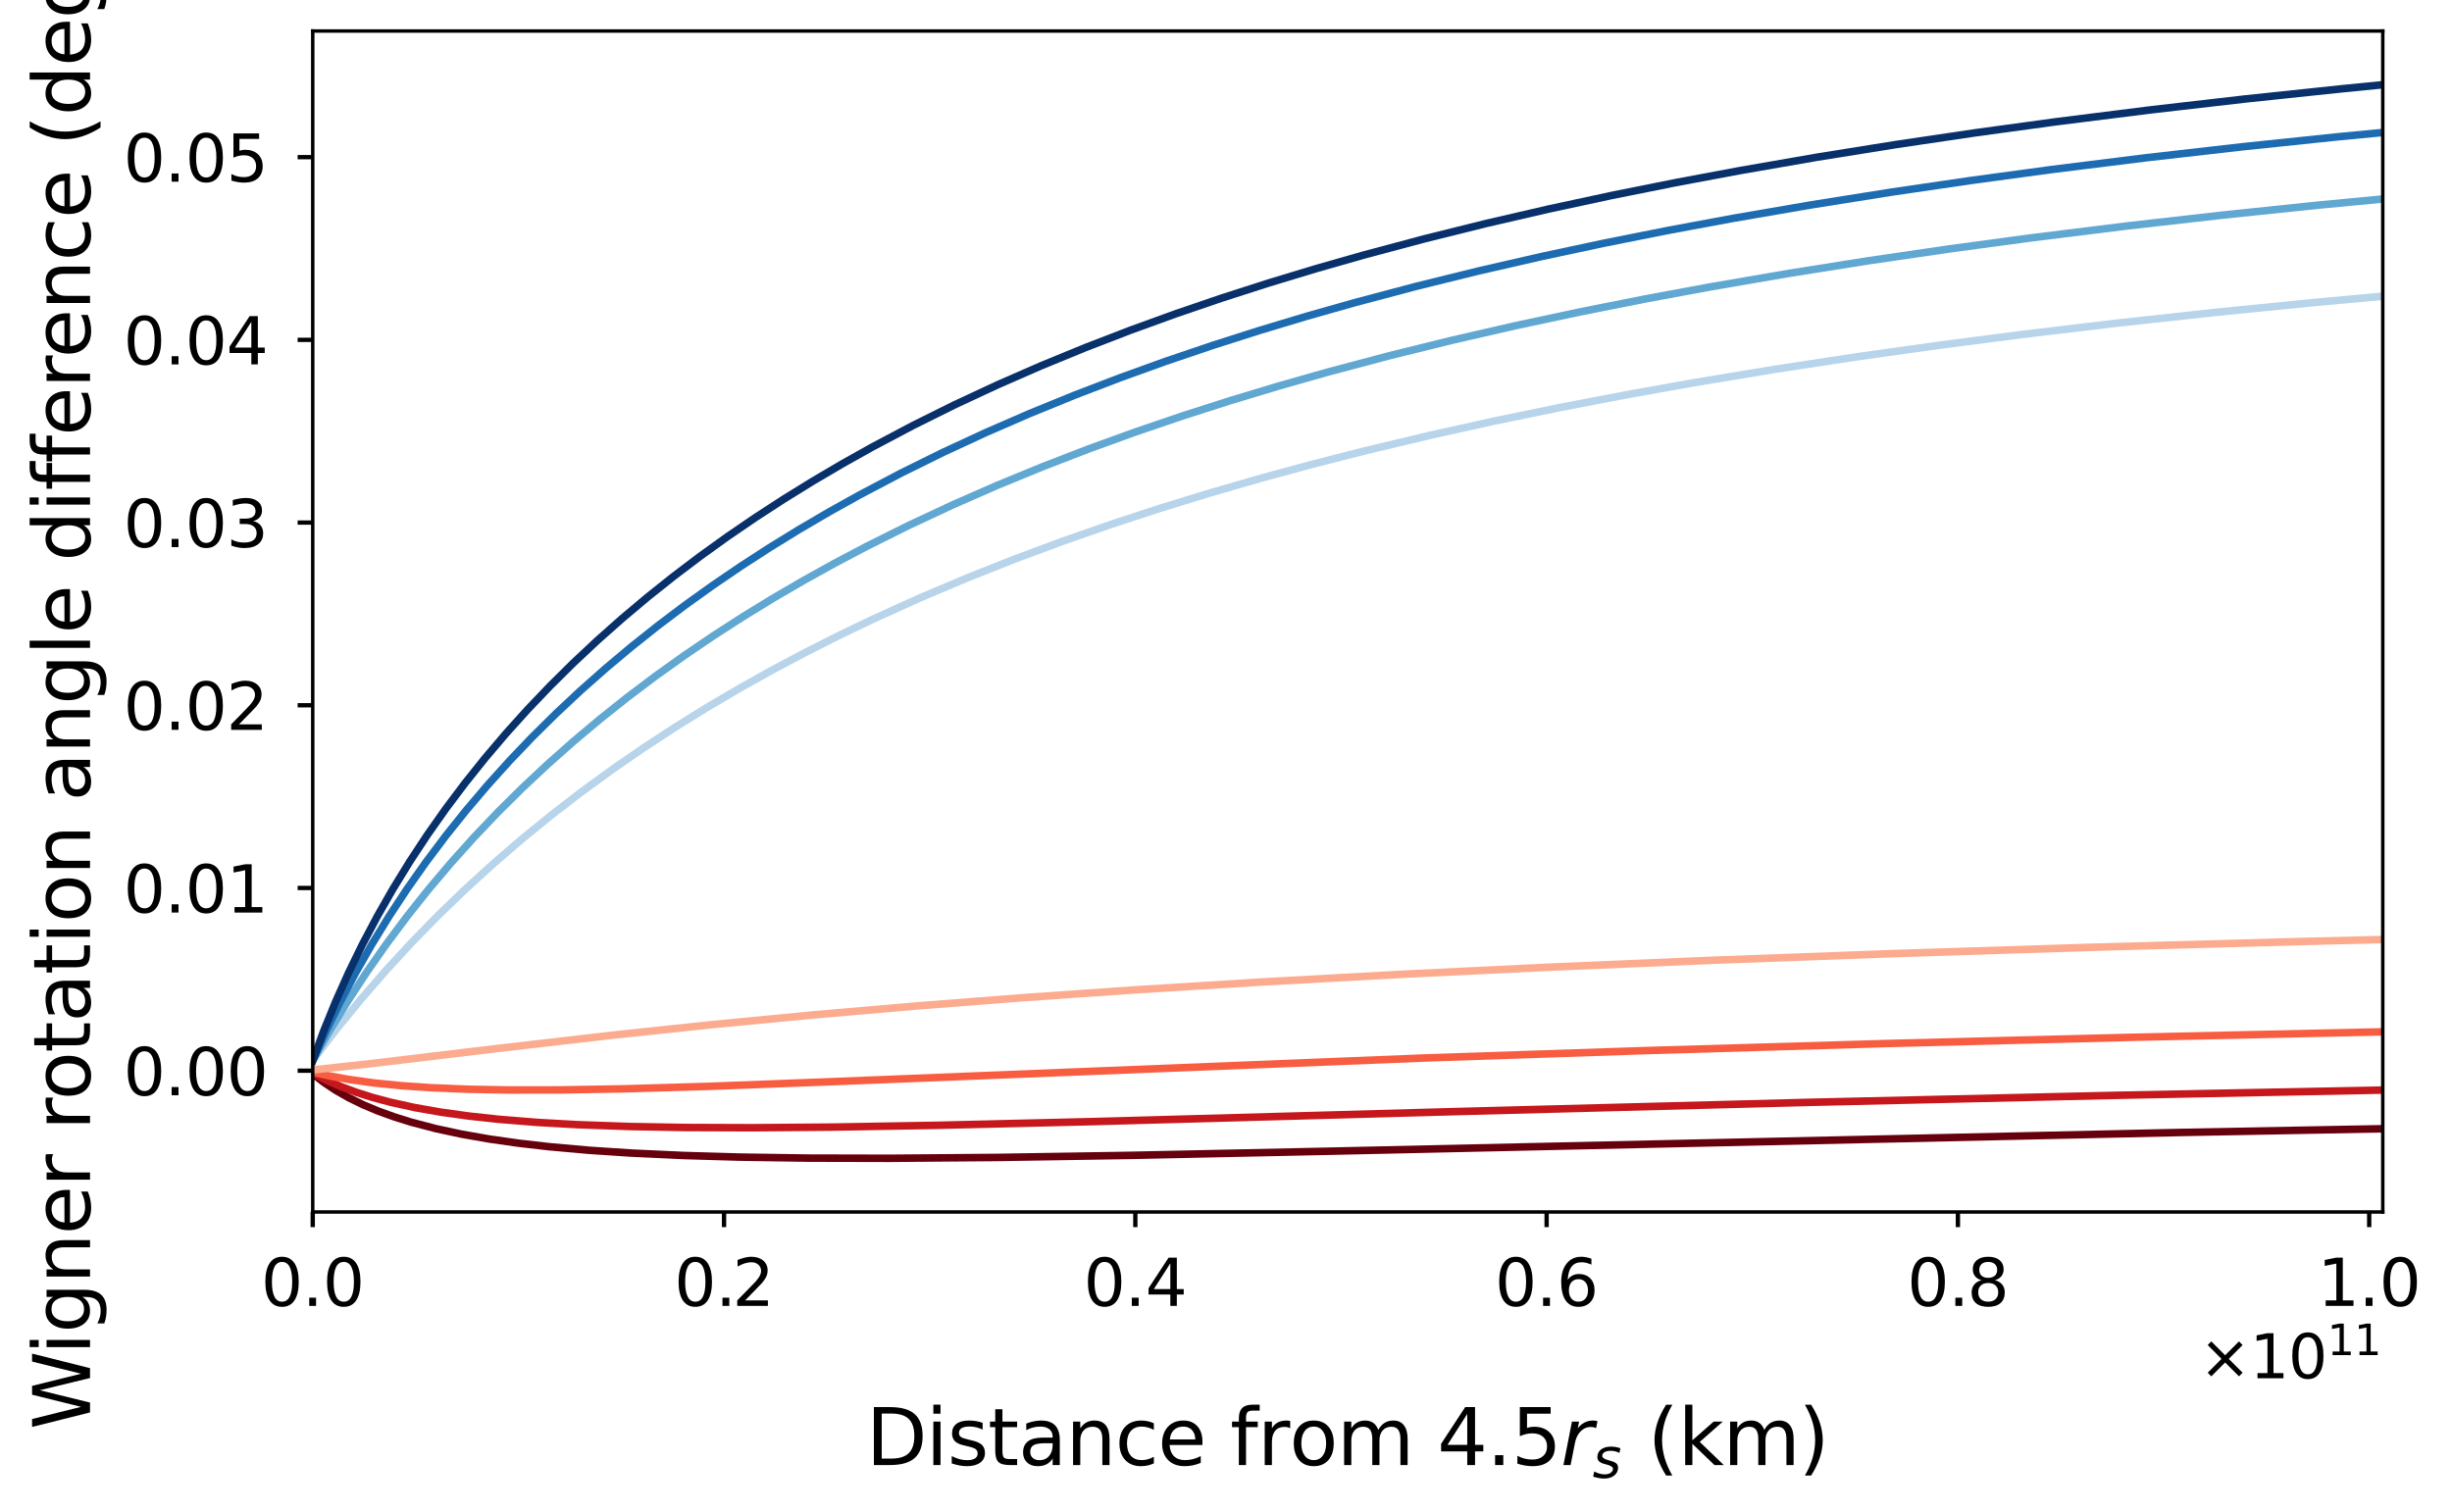 <?xml version="1.0" encoding="utf-8" standalone="no"?>
<!DOCTYPE svg PUBLIC "-//W3C//DTD SVG 1.1//EN"
  "http://www.w3.org/Graphics/SVG/1.1/DTD/svg11.dtd">
<svg xmlns:xlink="http://www.w3.org/1999/xlink" width="568.578pt" height="350.754pt" viewBox="0 0 568.578 350.754" xmlns="http://www.w3.org/2000/svg" version="1.1">
 <defs>
  <style type="text/css">*{stroke-linejoin: round; stroke-linecap: butt}</style>
 </defs>
 <g id="figure_1">
  <g id="patch_1">
   <path d="M 0 350.754 
L 568.578 350.754 
L 568.578 0 
L 0 0 
z
" style="fill: #ffffff"/>
  </g>
  <g id="axes_1">
   <g id="patch_2">
    <path d="M 72.519 281.116 
L 552.526 281.116 
L 552.526 7.2 
L 72.519 7.2 
z
" style="fill: #ffffff"/>
   </g>
   <g id="matplotlib.axis_1">
    <g id="xtick_1">
     <g id="line2d_1">
      <defs>
       <path id="m4dd28daff6" d="M 0 0 
L 0 3.5 
" style="stroke: #000000"/>
      </defs>
      <g>
       <use xlink:href="#m4dd28daff6" x="72.519" y="281.116" style="stroke: #000000"/>
      </g>
     </g>
     <g id="text_1">
      <!-- $\mathdefault{0.0}$ -->
      <g transform="translate(60.519 303.014) scale(0.15 -0.15)">
       <defs>
        <path id="DejaVuSans-30" d="M 2034 4250 
Q 1547 4250 1301 3770 
Q 1056 3291 1056 2328 
Q 1056 1369 1301 889 
Q 1547 409 2034 409 
Q 2525 409 2770 889 
Q 3016 1369 3016 2328 
Q 3016 3291 2770 3770 
Q 2525 4250 2034 4250 
z
M 2034 4750 
Q 2819 4750 3233 4129 
Q 3647 3509 3647 2328 
Q 3647 1150 3233 529 
Q 2819 -91 2034 -91 
Q 1250 -91 836 529 
Q 422 1150 422 2328 
Q 422 3509 836 4129 
Q 1250 4750 2034 4750 
z
" transform="scale(0.016)"/>
        <path id="DejaVuSans-2e" d="M 684 794 
L 1344 794 
L 1344 0 
L 684 0 
L 684 794 
z
" transform="scale(0.016)"/>
       </defs>
       <use xlink:href="#DejaVuSans-30" transform="translate(0 0.781)"/>
       <use xlink:href="#DejaVuSans-2e" transform="translate(63.623 0.781)"/>
       <use xlink:href="#DejaVuSans-30" transform="translate(95.41 0.781)"/>
      </g>
     </g>
    </g>
    <g id="xtick_2">
     <g id="line2d_2">
      <g>
       <use xlink:href="#m4dd28daff6" x="167.891" y="281.116" style="stroke: #000000"/>
      </g>
     </g>
     <g id="text_2">
      <!-- $\mathdefault{0.2}$ -->
      <g transform="translate(156.341 303.014) scale(0.15 -0.15)">
       <defs>
        <path id="DejaVuSans-32" d="M 1228 531 
L 3431 531 
L 3431 0 
L 469 0 
L 469 531 
Q 828 903 1448 1529 
Q 2069 2156 2228 2338 
Q 2531 2678 2651 2914 
Q 2772 3150 2772 3378 
Q 2772 3750 2511 3984 
Q 2250 4219 1831 4219 
Q 1534 4219 1204 4116 
Q 875 4013 500 3803 
L 500 4441 
Q 881 4594 1212 4672 
Q 1544 4750 1819 4750 
Q 2544 4750 2975 4387 
Q 3406 4025 3406 3419 
Q 3406 3131 3298 2873 
Q 3191 2616 2906 2266 
Q 2828 2175 2409 1742 
Q 1991 1309 1228 531 
z
" transform="scale(0.016)"/>
       </defs>
       <use xlink:href="#DejaVuSans-30" transform="translate(0 0.781)"/>
       <use xlink:href="#DejaVuSans-2e" transform="translate(63.623 0.781)"/>
       <use xlink:href="#DejaVuSans-32" transform="translate(89.91 0.781)"/>
      </g>
     </g>
    </g>
    <g id="xtick_3">
     <g id="line2d_3">
      <g>
       <use xlink:href="#m4dd28daff6" x="263.263" y="281.116" style="stroke: #000000"/>
      </g>
     </g>
     <g id="text_3">
      <!-- $\mathdefault{0.4}$ -->
      <g transform="translate(251.263 303.014) scale(0.15 -0.15)">
       <defs>
        <path id="DejaVuSans-34" d="M 2419 4116 
L 825 1625 
L 2419 1625 
L 2419 4116 
z
M 2253 4666 
L 3047 4666 
L 3047 1625 
L 3713 1625 
L 3713 1100 
L 3047 1100 
L 3047 0 
L 2419 0 
L 2419 1100 
L 313 1100 
L 313 1709 
L 2253 4666 
z
" transform="scale(0.016)"/>
       </defs>
       <use xlink:href="#DejaVuSans-30" transform="translate(0 0.781)"/>
       <use xlink:href="#DejaVuSans-2e" transform="translate(63.623 0.781)"/>
       <use xlink:href="#DejaVuSans-34" transform="translate(95.41 0.781)"/>
      </g>
     </g>
    </g>
    <g id="xtick_4">
     <g id="line2d_4">
      <g>
       <use xlink:href="#m4dd28daff6" x="358.634" y="281.116" style="stroke: #000000"/>
      </g>
     </g>
     <g id="text_4">
      <!-- $\mathdefault{0.6}$ -->
      <g transform="translate(346.634 303.014) scale(0.15 -0.15)">
       <defs>
        <path id="DejaVuSans-36" d="M 2113 2584 
Q 1688 2584 1439 2293 
Q 1191 2003 1191 1497 
Q 1191 994 1439 701 
Q 1688 409 2113 409 
Q 2538 409 2786 701 
Q 3034 994 3034 1497 
Q 3034 2003 2786 2293 
Q 2538 2584 2113 2584 
z
M 3366 4563 
L 3366 3988 
Q 3128 4100 2886 4159 
Q 2644 4219 2406 4219 
Q 1781 4219 1451 3797 
Q 1122 3375 1075 2522 
Q 1259 2794 1537 2939 
Q 1816 3084 2150 3084 
Q 2853 3084 3261 2657 
Q 3669 2231 3669 1497 
Q 3669 778 3244 343 
Q 2819 -91 2113 -91 
Q 1303 -91 875 529 
Q 447 1150 447 2328 
Q 447 3434 972 4092 
Q 1497 4750 2381 4750 
Q 2619 4750 2861 4703 
Q 3103 4656 3366 4563 
z
" transform="scale(0.016)"/>
       </defs>
       <use xlink:href="#DejaVuSans-30" transform="translate(0 0.781)"/>
       <use xlink:href="#DejaVuSans-2e" transform="translate(63.623 0.781)"/>
       <use xlink:href="#DejaVuSans-36" transform="translate(95.41 0.781)"/>
      </g>
     </g>
    </g>
    <g id="xtick_5">
     <g id="line2d_5">
      <g>
       <use xlink:href="#m4dd28daff6" x="454.006" y="281.116" style="stroke: #000000"/>
      </g>
     </g>
     <g id="text_5">
      <!-- $\mathdefault{0.8}$ -->
      <g transform="translate(442.231 303.014) scale(0.15 -0.15)">
       <defs>
        <path id="DejaVuSans-38" d="M 2034 2216 
Q 1584 2216 1326 1975 
Q 1069 1734 1069 1313 
Q 1069 891 1326 650 
Q 1584 409 2034 409 
Q 2484 409 2743 651 
Q 3003 894 3003 1313 
Q 3003 1734 2745 1975 
Q 2488 2216 2034 2216 
z
M 1403 2484 
Q 997 2584 770 2862 
Q 544 3141 544 3541 
Q 544 4100 942 4425 
Q 1341 4750 2034 4750 
Q 2731 4750 3128 4425 
Q 3525 4100 3525 3541 
Q 3525 3141 3298 2862 
Q 3072 2584 2669 2484 
Q 3125 2378 3379 2068 
Q 3634 1759 3634 1313 
Q 3634 634 3220 271 
Q 2806 -91 2034 -91 
Q 1263 -91 848 271 
Q 434 634 434 1313 
Q 434 1759 690 2068 
Q 947 2378 1403 2484 
z
M 1172 3481 
Q 1172 3119 1398 2916 
Q 1625 2713 2034 2713 
Q 2441 2713 2670 2916 
Q 2900 3119 2900 3481 
Q 2900 3844 2670 4047 
Q 2441 4250 2034 4250 
Q 1625 4250 1398 4047 
Q 1172 3844 1172 3481 
z
" transform="scale(0.016)"/>
       </defs>
       <use xlink:href="#DejaVuSans-30" transform="translate(0 0.781)"/>
       <use xlink:href="#DejaVuSans-2e" transform="translate(63.623 0.781)"/>
       <use xlink:href="#DejaVuSans-38" transform="translate(92.785 0.781)"/>
      </g>
     </g>
    </g>
    <g id="xtick_6">
     <g id="line2d_6">
      <g>
       <use xlink:href="#m4dd28daff6" x="549.378" y="281.116" style="stroke: #000000"/>
      </g>
     </g>
     <g id="text_6">
      <!-- $\mathdefault{1.0}$ -->
      <g transform="translate(537.378 303.014) scale(0.15 -0.15)">
       <defs>
        <path id="DejaVuSans-31" d="M 794 531 
L 1825 531 
L 1825 4091 
L 703 3866 
L 703 4441 
L 1819 4666 
L 2450 4666 
L 2450 531 
L 3481 531 
L 3481 0 
L 794 0 
L 794 531 
z
" transform="scale(0.016)"/>
       </defs>
       <use xlink:href="#DejaVuSans-31" transform="translate(0 0.781)"/>
       <use xlink:href="#DejaVuSans-2e" transform="translate(63.623 0.781)"/>
       <use xlink:href="#DejaVuSans-30" transform="translate(95.41 0.781)"/>
      </g>
     </g>
    </g>
    <g id="text_7">
     <!-- Distance from 4.5$r_{s}$ (km) -->
     <g transform="translate(200.832 339.81) scale(0.18 -0.18)">
      <defs>
       <path id="DejaVuSans-44" d="M 1259 4147 
L 1259 519 
L 2022 519 
Q 2988 519 3436 956 
Q 3884 1394 3884 2338 
Q 3884 3275 3436 3711 
Q 2988 4147 2022 4147 
L 1259 4147 
z
M 628 4666 
L 1925 4666 
Q 3281 4666 3915 4102 
Q 4550 3538 4550 2338 
Q 4550 1131 3912 565 
Q 3275 0 1925 0 
L 628 0 
L 628 4666 
z
" transform="scale(0.016)"/>
       <path id="DejaVuSans-69" d="M 603 3500 
L 1178 3500 
L 1178 0 
L 603 0 
L 603 3500 
z
M 603 4863 
L 1178 4863 
L 1178 4134 
L 603 4134 
L 603 4863 
z
" transform="scale(0.016)"/>
       <path id="DejaVuSans-73" d="M 2834 3397 
L 2834 2853 
Q 2591 2978 2328 3040 
Q 2066 3103 1784 3103 
Q 1356 3103 1142 2972 
Q 928 2841 928 2578 
Q 928 2378 1081 2264 
Q 1234 2150 1697 2047 
L 1894 2003 
Q 2506 1872 2764 1633 
Q 3022 1394 3022 966 
Q 3022 478 2636 193 
Q 2250 -91 1575 -91 
Q 1294 -91 989 -36 
Q 684 19 347 128 
L 347 722 
Q 666 556 975 473 
Q 1284 391 1588 391 
Q 1994 391 2212 530 
Q 2431 669 2431 922 
Q 2431 1156 2273 1281 
Q 2116 1406 1581 1522 
L 1381 1569 
Q 847 1681 609 1914 
Q 372 2147 372 2553 
Q 372 3047 722 3315 
Q 1072 3584 1716 3584 
Q 2034 3584 2315 3537 
Q 2597 3491 2834 3397 
z
" transform="scale(0.016)"/>
       <path id="DejaVuSans-74" d="M 1172 4494 
L 1172 3500 
L 2356 3500 
L 2356 3053 
L 1172 3053 
L 1172 1153 
Q 1172 725 1289 603 
Q 1406 481 1766 481 
L 2356 481 
L 2356 0 
L 1766 0 
Q 1100 0 847 248 
Q 594 497 594 1153 
L 594 3053 
L 172 3053 
L 172 3500 
L 594 3500 
L 594 4494 
L 1172 4494 
z
" transform="scale(0.016)"/>
       <path id="DejaVuSans-61" d="M 2194 1759 
Q 1497 1759 1228 1600 
Q 959 1441 959 1056 
Q 959 750 1161 570 
Q 1363 391 1709 391 
Q 2188 391 2477 730 
Q 2766 1069 2766 1631 
L 2766 1759 
L 2194 1759 
z
M 3341 1997 
L 3341 0 
L 2766 0 
L 2766 531 
Q 2569 213 2275 61 
Q 1981 -91 1556 -91 
Q 1019 -91 701 211 
Q 384 513 384 1019 
Q 384 1609 779 1909 
Q 1175 2209 1959 2209 
L 2766 2209 
L 2766 2266 
Q 2766 2663 2505 2880 
Q 2244 3097 1772 3097 
Q 1472 3097 1187 3025 
Q 903 2953 641 2809 
L 641 3341 
Q 956 3463 1253 3523 
Q 1550 3584 1831 3584 
Q 2591 3584 2966 3190 
Q 3341 2797 3341 1997 
z
" transform="scale(0.016)"/>
       <path id="DejaVuSans-6e" d="M 3513 2113 
L 3513 0 
L 2938 0 
L 2938 2094 
Q 2938 2591 2744 2837 
Q 2550 3084 2163 3084 
Q 1697 3084 1428 2787 
Q 1159 2491 1159 1978 
L 1159 0 
L 581 0 
L 581 3500 
L 1159 3500 
L 1159 2956 
Q 1366 3272 1645 3428 
Q 1925 3584 2291 3584 
Q 2894 3584 3203 3211 
Q 3513 2838 3513 2113 
z
" transform="scale(0.016)"/>
       <path id="DejaVuSans-63" d="M 3122 3366 
L 3122 2828 
Q 2878 2963 2633 3030 
Q 2388 3097 2138 3097 
Q 1578 3097 1268 2742 
Q 959 2388 959 1747 
Q 959 1106 1268 751 
Q 1578 397 2138 397 
Q 2388 397 2633 464 
Q 2878 531 3122 666 
L 3122 134 
Q 2881 22 2623 -34 
Q 2366 -91 2075 -91 
Q 1284 -91 818 406 
Q 353 903 353 1747 
Q 353 2603 823 3093 
Q 1294 3584 2113 3584 
Q 2378 3584 2631 3529 
Q 2884 3475 3122 3366 
z
" transform="scale(0.016)"/>
       <path id="DejaVuSans-65" d="M 3597 1894 
L 3597 1613 
L 953 1613 
Q 991 1019 1311 708 
Q 1631 397 2203 397 
Q 2534 397 2845 478 
Q 3156 559 3463 722 
L 3463 178 
Q 3153 47 2828 -22 
Q 2503 -91 2169 -91 
Q 1331 -91 842 396 
Q 353 884 353 1716 
Q 353 2575 817 3079 
Q 1281 3584 2069 3584 
Q 2775 3584 3186 3129 
Q 3597 2675 3597 1894 
z
M 3022 2063 
Q 3016 2534 2758 2815 
Q 2500 3097 2075 3097 
Q 1594 3097 1305 2825 
Q 1016 2553 972 2059 
L 3022 2063 
z
" transform="scale(0.016)"/>
       <path id="DejaVuSans-20" transform="scale(0.016)"/>
       <path id="DejaVuSans-66" d="M 2375 4863 
L 2375 4384 
L 1825 4384 
Q 1516 4384 1395 4259 
Q 1275 4134 1275 3809 
L 1275 3500 
L 2222 3500 
L 2222 3053 
L 1275 3053 
L 1275 0 
L 697 0 
L 697 3053 
L 147 3053 
L 147 3500 
L 697 3500 
L 697 3744 
Q 697 4328 969 4595 
Q 1241 4863 1831 4863 
L 2375 4863 
z
" transform="scale(0.016)"/>
       <path id="DejaVuSans-72" d="M 2631 2963 
Q 2534 3019 2420 3045 
Q 2306 3072 2169 3072 
Q 1681 3072 1420 2755 
Q 1159 2438 1159 1844 
L 1159 0 
L 581 0 
L 581 3500 
L 1159 3500 
L 1159 2956 
Q 1341 3275 1631 3429 
Q 1922 3584 2338 3584 
Q 2397 3584 2469 3576 
Q 2541 3569 2628 3553 
L 2631 2963 
z
" transform="scale(0.016)"/>
       <path id="DejaVuSans-6f" d="M 1959 3097 
Q 1497 3097 1228 2736 
Q 959 2375 959 1747 
Q 959 1119 1226 758 
Q 1494 397 1959 397 
Q 2419 397 2687 759 
Q 2956 1122 2956 1747 
Q 2956 2369 2687 2733 
Q 2419 3097 1959 3097 
z
M 1959 3584 
Q 2709 3584 3137 3096 
Q 3566 2609 3566 1747 
Q 3566 888 3137 398 
Q 2709 -91 1959 -91 
Q 1206 -91 779 398 
Q 353 888 353 1747 
Q 353 2609 779 3096 
Q 1206 3584 1959 3584 
z
" transform="scale(0.016)"/>
       <path id="DejaVuSans-6d" d="M 3328 2828 
Q 3544 3216 3844 3400 
Q 4144 3584 4550 3584 
Q 5097 3584 5394 3201 
Q 5691 2819 5691 2113 
L 5691 0 
L 5113 0 
L 5113 2094 
Q 5113 2597 4934 2840 
Q 4756 3084 4391 3084 
Q 3944 3084 3684 2787 
Q 3425 2491 3425 1978 
L 3425 0 
L 2847 0 
L 2847 2094 
Q 2847 2600 2669 2842 
Q 2491 3084 2119 3084 
Q 1678 3084 1418 2786 
Q 1159 2488 1159 1978 
L 1159 0 
L 581 0 
L 581 3500 
L 1159 3500 
L 1159 2956 
Q 1356 3278 1631 3431 
Q 1906 3584 2284 3584 
Q 2666 3584 2933 3390 
Q 3200 3197 3328 2828 
z
" transform="scale(0.016)"/>
       <path id="DejaVuSans-35" d="M 691 4666 
L 3169 4666 
L 3169 4134 
L 1269 4134 
L 1269 2991 
Q 1406 3038 1543 3061 
Q 1681 3084 1819 3084 
Q 2600 3084 3056 2656 
Q 3513 2228 3513 1497 
Q 3513 744 3044 326 
Q 2575 -91 1722 -91 
Q 1428 -91 1123 -41 
Q 819 9 494 109 
L 494 744 
Q 775 591 1075 516 
Q 1375 441 1709 441 
Q 2250 441 2565 725 
Q 2881 1009 2881 1497 
Q 2881 1984 2565 2268 
Q 2250 2553 1709 2553 
Q 1456 2553 1204 2497 
Q 953 2441 691 2322 
L 691 4666 
z
" transform="scale(0.016)"/>
       <path id="DejaVuSans-Oblique-72" d="M 2853 2969 
Q 2766 3016 2653 3041 
Q 2541 3066 2413 3066 
Q 1953 3066 1609 2717 
Q 1266 2369 1153 1784 
L 800 0 
L 225 0 
L 909 3500 
L 1484 3500 
L 1375 2956 
Q 1603 3259 1920 3421 
Q 2238 3584 2597 3584 
Q 2691 3584 2781 3573 
Q 2872 3563 2963 3538 
L 2853 2969 
z
" transform="scale(0.016)"/>
       <path id="DejaVuSans-Oblique-73" d="M 3200 3397 
L 3091 2853 
Q 2863 2978 2609 3040 
Q 2356 3103 2088 3103 
Q 1634 3103 1373 2948 
Q 1113 2794 1113 2528 
Q 1113 2219 1719 2053 
Q 1766 2041 1788 2034 
L 1972 1978 
Q 2547 1819 2739 1644 
Q 2931 1469 2931 1166 
Q 2931 609 2489 259 
Q 2047 -91 1331 -91 
Q 1053 -91 747 -37 
Q 441 16 72 128 
L 184 722 
Q 500 559 806 475 
Q 1113 391 1394 391 
Q 1816 391 2080 572 
Q 2344 753 2344 1031 
Q 2344 1331 1650 1516 
L 1591 1531 
L 1394 1581 
Q 956 1697 753 1886 
Q 550 2075 550 2369 
Q 550 2928 970 3256 
Q 1391 3584 2113 3584 
Q 2397 3584 2667 3537 
Q 2938 3491 3200 3397 
z
" transform="scale(0.016)"/>
       <path id="DejaVuSans-28" d="M 1984 4856 
Q 1566 4138 1362 3434 
Q 1159 2731 1159 2009 
Q 1159 1288 1364 580 
Q 1569 -128 1984 -844 
L 1484 -844 
Q 1016 -109 783 600 
Q 550 1309 550 2009 
Q 550 2706 781 3412 
Q 1013 4119 1484 4856 
L 1984 4856 
z
" transform="scale(0.016)"/>
       <path id="DejaVuSans-6b" d="M 581 4863 
L 1159 4863 
L 1159 1991 
L 2875 3500 
L 3609 3500 
L 1753 1863 
L 3688 0 
L 2938 0 
L 1159 1709 
L 1159 0 
L 581 0 
L 581 4863 
z
" transform="scale(0.016)"/>
       <path id="DejaVuSans-29" d="M 513 4856 
L 1013 4856 
Q 1481 4119 1714 3412 
Q 1947 2706 1947 2009 
Q 1947 1309 1714 600 
Q 1481 -109 1013 -844 
L 513 -844 
Q 928 -128 1133 580 
Q 1338 1288 1338 2009 
Q 1338 2731 1133 3434 
Q 928 4138 513 4856 
z
" transform="scale(0.016)"/>
      </defs>
      <use xlink:href="#DejaVuSans-44" transform="translate(0 0.016)"/>
      <use xlink:href="#DejaVuSans-69" transform="translate(77.002 0.016)"/>
      <use xlink:href="#DejaVuSans-73" transform="translate(104.785 0.016)"/>
      <use xlink:href="#DejaVuSans-74" transform="translate(156.885 0.016)"/>
      <use xlink:href="#DejaVuSans-61" transform="translate(196.094 0.016)"/>
      <use xlink:href="#DejaVuSans-6e" transform="translate(257.373 0.016)"/>
      <use xlink:href="#DejaVuSans-63" transform="translate(320.752 0.016)"/>
      <use xlink:href="#DejaVuSans-65" transform="translate(375.732 0.016)"/>
      <use xlink:href="#DejaVuSans-20" transform="translate(437.256 0.016)"/>
      <use xlink:href="#DejaVuSans-66" transform="translate(469.043 0.016)"/>
      <use xlink:href="#DejaVuSans-72" transform="translate(504.248 0.016)"/>
      <use xlink:href="#DejaVuSans-6f" transform="translate(545.361 0.016)"/>
      <use xlink:href="#DejaVuSans-6d" transform="translate(606.543 0.016)"/>
      <use xlink:href="#DejaVuSans-20" transform="translate(703.955 0.016)"/>
      <use xlink:href="#DejaVuSans-34" transform="translate(735.742 0.016)"/>
      <use xlink:href="#DejaVuSans-2e" transform="translate(799.365 0.016)"/>
      <use xlink:href="#DejaVuSans-35" transform="translate(831.152 0.016)"/>
      <use xlink:href="#DejaVuSans-Oblique-72" transform="translate(894.775 0.016)"/>
      <use xlink:href="#DejaVuSans-Oblique-73" transform="translate(935.889 -16.391) scale(0.7)"/>
      <use xlink:href="#DejaVuSans-20" transform="translate(975.093 0.016)"/>
      <use xlink:href="#DejaVuSans-28" transform="translate(1006.88 0.016)"/>
      <use xlink:href="#DejaVuSans-6b" transform="translate(1045.894 0.016)"/>
      <use xlink:href="#DejaVuSans-6d" transform="translate(1103.804 0.016)"/>
      <use xlink:href="#DejaVuSans-29" transform="translate(1201.216 0.016)"/>
     </g>
    </g>
    <g id="text_8">
     <!-- $\times\mathdefault{10^{11}}\mathdefault{}$ -->
     <g transform="translate(509.966 319.771) scale(0.14 -0.14)">
      <defs>
       <path id="DejaVuSans-d7" d="M 4488 3438 
L 3059 2003 
L 4488 575 
L 4116 197 
L 2681 1631 
L 1247 197 
L 878 575 
L 2303 2003 
L 878 3438 
L 1247 3816 
L 2681 2381 
L 4116 3816 
L 4488 3438 
z
" transform="scale(0.016)"/>
      </defs>
      <use xlink:href="#DejaVuSans-d7" transform="translate(0 0.684)"/>
      <use xlink:href="#DejaVuSans-31" transform="translate(83.789 0.684)"/>
      <use xlink:href="#DejaVuSans-30" transform="translate(147.412 0.684)"/>
      <use xlink:href="#DejaVuSans-31" transform="translate(211.992 38.966) scale(0.7)"/>
      <use xlink:href="#DejaVuSans-31" transform="translate(256.528 38.966) scale(0.7)"/>
     </g>
    </g>
   </g>
   <g id="matplotlib.axis_2">
    <g id="ytick_1">
     <g id="line2d_7">
      <defs>
       <path id="m26918debde" d="M 0 0 
L -3.5 0 
" style="stroke: #000000"/>
      </defs>
      <g>
       <use xlink:href="#m26918debde" x="72.519" y="248.338" style="stroke: #000000"/>
      </g>
     </g>
     <g id="text_9">
      <!-- 0.00 -->
      <g transform="translate(28.621 254.037) scale(0.15 -0.15)">
       <use xlink:href="#DejaVuSans-30"/>
       <use xlink:href="#DejaVuSans-2e" x="63.623"/>
       <use xlink:href="#DejaVuSans-30" x="95.41"/>
       <use xlink:href="#DejaVuSans-30" x="159.033"/>
      </g>
     </g>
    </g>
    <g id="ytick_2">
     <g id="line2d_8">
      <g>
       <use xlink:href="#m26918debde" x="72.519" y="205.959" style="stroke: #000000"/>
      </g>
     </g>
     <g id="text_10">
      <!-- 0.01 -->
      <g transform="translate(28.621 211.658) scale(0.15 -0.15)">
       <use xlink:href="#DejaVuSans-30"/>
       <use xlink:href="#DejaVuSans-2e" x="63.623"/>
       <use xlink:href="#DejaVuSans-30" x="95.41"/>
       <use xlink:href="#DejaVuSans-31" x="159.033"/>
      </g>
     </g>
    </g>
    <g id="ytick_3">
     <g id="line2d_9">
      <g>
       <use xlink:href="#m26918debde" x="72.519" y="163.58" style="stroke: #000000"/>
      </g>
     </g>
     <g id="text_11">
      <!-- 0.02 -->
      <g transform="translate(28.621 169.279) scale(0.15 -0.15)">
       <use xlink:href="#DejaVuSans-30"/>
       <use xlink:href="#DejaVuSans-2e" x="63.623"/>
       <use xlink:href="#DejaVuSans-30" x="95.41"/>
       <use xlink:href="#DejaVuSans-32" x="159.033"/>
      </g>
     </g>
    </g>
    <g id="ytick_4">
     <g id="line2d_10">
      <g>
       <use xlink:href="#m26918debde" x="72.519" y="121.201" style="stroke: #000000"/>
      </g>
     </g>
     <g id="text_12">
      <!-- 0.03 -->
      <g transform="translate(28.621 126.9) scale(0.15 -0.15)">
       <defs>
        <path id="DejaVuSans-33" d="M 2597 2516 
Q 3050 2419 3304 2112 
Q 3559 1806 3559 1356 
Q 3559 666 3084 287 
Q 2609 -91 1734 -91 
Q 1441 -91 1130 -33 
Q 819 25 488 141 
L 488 750 
Q 750 597 1062 519 
Q 1375 441 1716 441 
Q 2309 441 2620 675 
Q 2931 909 2931 1356 
Q 2931 1769 2642 2001 
Q 2353 2234 1838 2234 
L 1294 2234 
L 1294 2753 
L 1863 2753 
Q 2328 2753 2575 2939 
Q 2822 3125 2822 3475 
Q 2822 3834 2567 4026 
Q 2313 4219 1838 4219 
Q 1578 4219 1281 4162 
Q 984 4106 628 3988 
L 628 4550 
Q 988 4650 1302 4700 
Q 1616 4750 1894 4750 
Q 2613 4750 3031 4423 
Q 3450 4097 3450 3541 
Q 3450 3153 3228 2886 
Q 3006 2619 2597 2516 
z
" transform="scale(0.016)"/>
       </defs>
       <use xlink:href="#DejaVuSans-30"/>
       <use xlink:href="#DejaVuSans-2e" x="63.623"/>
       <use xlink:href="#DejaVuSans-30" x="95.41"/>
       <use xlink:href="#DejaVuSans-33" x="159.033"/>
      </g>
     </g>
    </g>
    <g id="ytick_5">
     <g id="line2d_11">
      <g>
       <use xlink:href="#m26918debde" x="72.519" y="78.822" style="stroke: #000000"/>
      </g>
     </g>
     <g id="text_13">
      <!-- 0.04 -->
      <g transform="translate(28.621 84.521) scale(0.15 -0.15)">
       <use xlink:href="#DejaVuSans-30"/>
       <use xlink:href="#DejaVuSans-2e" x="63.623"/>
       <use xlink:href="#DejaVuSans-30" x="95.41"/>
       <use xlink:href="#DejaVuSans-34" x="159.033"/>
      </g>
     </g>
    </g>
    <g id="ytick_6">
     <g id="line2d_12">
      <g>
       <use xlink:href="#m26918debde" x="72.519" y="36.443" style="stroke: #000000"/>
      </g>
     </g>
     <g id="text_14">
      <!-- 0.05 -->
      <g transform="translate(28.621 42.141) scale(0.15 -0.15)">
       <use xlink:href="#DejaVuSans-30"/>
       <use xlink:href="#DejaVuSans-2e" x="63.623"/>
       <use xlink:href="#DejaVuSans-30" x="95.41"/>
       <use xlink:href="#DejaVuSans-35" x="159.033"/>
      </g>
     </g>
    </g>
    <g id="text_15">
     <!-- Wigner rotation angle difference (degree) -->
     <g transform="translate(20.877 331.583) rotate(-90) scale(0.18 -0.18)">
      <defs>
       <path id="DejaVuSans-57" d="M 213 4666 
L 850 4666 
L 1831 722 
L 2809 4666 
L 3519 4666 
L 4500 722 
L 5478 4666 
L 6119 4666 
L 4947 0 
L 4153 0 
L 3169 4050 
L 2175 0 
L 1381 0 
L 213 4666 
z
" transform="scale(0.016)"/>
       <path id="DejaVuSans-67" d="M 2906 1791 
Q 2906 2416 2648 2759 
Q 2391 3103 1925 3103 
Q 1463 3103 1205 2759 
Q 947 2416 947 1791 
Q 947 1169 1205 825 
Q 1463 481 1925 481 
Q 2391 481 2648 825 
Q 2906 1169 2906 1791 
z
M 3481 434 
Q 3481 -459 3084 -895 
Q 2688 -1331 1869 -1331 
Q 1566 -1331 1297 -1286 
Q 1028 -1241 775 -1147 
L 775 -588 
Q 1028 -725 1275 -790 
Q 1522 -856 1778 -856 
Q 2344 -856 2625 -561 
Q 2906 -266 2906 331 
L 2906 616 
Q 2728 306 2450 153 
Q 2172 0 1784 0 
Q 1141 0 747 490 
Q 353 981 353 1791 
Q 353 2603 747 3093 
Q 1141 3584 1784 3584 
Q 2172 3584 2450 3431 
Q 2728 3278 2906 2969 
L 2906 3500 
L 3481 3500 
L 3481 434 
z
" transform="scale(0.016)"/>
       <path id="DejaVuSans-6c" d="M 603 4863 
L 1178 4863 
L 1178 0 
L 603 0 
L 603 4863 
z
" transform="scale(0.016)"/>
       <path id="DejaVuSans-64" d="M 2906 2969 
L 2906 4863 
L 3481 4863 
L 3481 0 
L 2906 0 
L 2906 525 
Q 2725 213 2448 61 
Q 2172 -91 1784 -91 
Q 1150 -91 751 415 
Q 353 922 353 1747 
Q 353 2572 751 3078 
Q 1150 3584 1784 3584 
Q 2172 3584 2448 3432 
Q 2725 3281 2906 2969 
z
M 947 1747 
Q 947 1113 1208 752 
Q 1469 391 1925 391 
Q 2381 391 2643 752 
Q 2906 1113 2906 1747 
Q 2906 2381 2643 2742 
Q 2381 3103 1925 3103 
Q 1469 3103 1208 2742 
Q 947 2381 947 1747 
z
" transform="scale(0.016)"/>
      </defs>
      <use xlink:href="#DejaVuSans-57"/>
      <use xlink:href="#DejaVuSans-69" x="96.627"/>
      <use xlink:href="#DejaVuSans-67" x="124.41"/>
      <use xlink:href="#DejaVuSans-6e" x="187.887"/>
      <use xlink:href="#DejaVuSans-65" x="251.266"/>
      <use xlink:href="#DejaVuSans-72" x="312.789"/>
      <use xlink:href="#DejaVuSans-20" x="353.902"/>
      <use xlink:href="#DejaVuSans-72" x="385.689"/>
      <use xlink:href="#DejaVuSans-6f" x="424.553"/>
      <use xlink:href="#DejaVuSans-74" x="485.734"/>
      <use xlink:href="#DejaVuSans-61" x="524.943"/>
      <use xlink:href="#DejaVuSans-74" x="586.223"/>
      <use xlink:href="#DejaVuSans-69" x="625.432"/>
      <use xlink:href="#DejaVuSans-6f" x="653.215"/>
      <use xlink:href="#DejaVuSans-6e" x="714.396"/>
      <use xlink:href="#DejaVuSans-20" x="777.775"/>
      <use xlink:href="#DejaVuSans-61" x="809.562"/>
      <use xlink:href="#DejaVuSans-6e" x="870.842"/>
      <use xlink:href="#DejaVuSans-67" x="934.221"/>
      <use xlink:href="#DejaVuSans-6c" x="997.697"/>
      <use xlink:href="#DejaVuSans-65" x="1025.48"/>
      <use xlink:href="#DejaVuSans-20" x="1087.004"/>
      <use xlink:href="#DejaVuSans-64" x="1118.791"/>
      <use xlink:href="#DejaVuSans-69" x="1182.268"/>
      <use xlink:href="#DejaVuSans-66" x="1210.051"/>
      <use xlink:href="#DejaVuSans-66" x="1245.256"/>
      <use xlink:href="#DejaVuSans-65" x="1280.461"/>
      <use xlink:href="#DejaVuSans-72" x="1341.984"/>
      <use xlink:href="#DejaVuSans-65" x="1380.848"/>
      <use xlink:href="#DejaVuSans-6e" x="1442.371"/>
      <use xlink:href="#DejaVuSans-63" x="1505.75"/>
      <use xlink:href="#DejaVuSans-65" x="1560.73"/>
      <use xlink:href="#DejaVuSans-20" x="1622.254"/>
      <use xlink:href="#DejaVuSans-28" x="1654.041"/>
      <use xlink:href="#DejaVuSans-64" x="1693.055"/>
      <use xlink:href="#DejaVuSans-65" x="1756.531"/>
      <use xlink:href="#DejaVuSans-67" x="1818.055"/>
      <use xlink:href="#DejaVuSans-72" x="1881.531"/>
      <use xlink:href="#DejaVuSans-65" x="1920.395"/>
      <use xlink:href="#DejaVuSans-65" x="1981.918"/>
      <use xlink:href="#DejaVuSans-29" x="2043.441"/>
     </g>
    </g>
   </g>
   <g id="line2d_13">
    <path d="M 72.519 249.033 
L 75.061 251.03 
L 77.855 252.893 
L 80.894 254.625 
L 84.176 256.228 
L 87.694 257.705 
L 91.444 259.061 
L 95.42 260.299 
L 101.063 261.778 
L 107.084 263.07 
L 113.47 264.19 
L 120.206 265.15 
L 127.279 265.964 
L 136.572 266.796 
L 146.343 267.445 
L 158.663 268.013 
L 171.589 268.385 
L 187.38 268.614 
L 206.29 268.657 
L 231.093 268.463 
L 262.368 267.975 
L 309.074 266.999 
L 505.656 262.668 
L 563.512 261.6 
L 563.512 261.6 
" clip-path="url(#pb73db0e0c6)" style="fill: none; stroke: #67000d; stroke-width: 1.75; stroke-linecap: square"/>
   </g>
   <g id="line2d_14">
    <path d="M 72.519 248.909 
L 75.622 250.523 
L 78.968 251.997 
L 82.553 253.334 
L 86.371 254.542 
L 90.416 255.626 
L 96.153 256.891 
L 102.27 257.965 
L 108.752 258.865 
L 115.586 259.606 
L 124.601 260.335 
L 134.115 260.869 
L 146.151 261.292 
L 158.822 261.515 
L 174.348 261.571 
L 192.991 261.422 
L 217.513 261.004 
L 253.829 260.137 
L 337.891 257.815 
L 418.978 255.695 
L 490.989 254.047 
L 565.043 252.584 
L 569.578 252.502 
L 569.578 252.502 
" clip-path="url(#pb73db0e0c6)" style="fill: none; stroke: #c5171c; stroke-width: 1.75; stroke-linecap: square"/>
   </g>
   <g id="line2d_15">
    <path d="M 72.519 248.671 
L 76.501 249.574 
L 80.711 250.343 
L 86.672 251.177 
L 93.014 251.814 
L 99.723 252.278 
L 108.601 252.646 
L 117.999 252.813 
L 129.924 252.799 
L 144.665 252.548 
L 164.818 251.956 
L 193.558 250.864 
L 330.44 245.387 
L 381.468 243.679 
L 437.217 242.046 
L 494.397 240.594 
L 559.289 239.178 
L 569.578 238.973 
L 569.578 238.973 
" clip-path="url(#pb73db0e0c6)" style="fill: none; stroke: #f85d42; stroke-width: 1.75; stroke-linecap: square"/>
   </g>
   <g id="line2d_16">
    <path d="M 72.519 248.164 
L 85.658 246.739 
L 114.911 243.235 
L 142.721 240.023 
L 164.992 237.667 
L 188.315 235.424 
L 212.567 233.322 
L 237.635 231.372 
L 263.427 229.574 
L 292.827 227.748 
L 325.96 225.933 
L 359.811 224.302 
L 397.448 222.712 
L 438.941 221.183 
L 484.338 219.734 
L 533.676 218.375 
L 569.578 217.504 
L 569.578 217.504 
" clip-path="url(#pb73db0e0c6)" style="fill: none; stroke: #fcab8f; stroke-width: 1.75; stroke-linecap: square"/>
   </g>
   <g id="line2d_17">
    <path d="M 72.519 245.901 
L 78.011 238.734 
L 83.684 231.784 
L 89.532 225.047 
L 95.55 218.521 
L 101.732 212.203 
L 108.072 206.091 
L 114.564 200.181 
L 121.204 194.469 
L 127.986 188.952 
L 134.905 183.626 
L 141.957 178.487 
L 149.136 173.53 
L 156.437 168.751 
L 163.856 164.145 
L 171.388 159.708 
L 179.029 155.434 
L 186.776 151.319 
L 194.624 147.358 
L 202.57 143.546 
L 213.308 138.686 
L 224.205 134.07 
L 235.252 129.688 
L 246.441 125.528 
L 257.767 121.579 
L 269.22 117.83 
L 280.796 114.272 
L 292.488 110.895 
L 304.291 107.688 
L 316.199 104.644 
L 331.224 101.053 
L 346.396 97.685 
L 361.707 94.526 
L 377.148 91.562 
L 392.711 88.779 
L 411.538 85.66 
L 430.522 82.766 
L 449.649 80.076 
L 468.912 77.575 
L 491.545 74.875 
L 514.337 72.39 
L 537.277 70.099 
L 563.661 67.696 
L 569.578 67.188 
L 569.578 67.188 
" clip-path="url(#pb73db0e0c6)" style="fill: none; stroke: #b7d4ea; stroke-width: 1.75; stroke-linecap: square"/>
   </g>
   <g id="line2d_18">
    <path d="M 72.519 245.976 
L 76.491 238.984 
L 80.676 232.135 
L 85.067 225.433 
L 89.66 218.879 
L 94.449 212.474 
L 99.429 206.22 
L 104.595 200.119 
L 109.942 194.171 
L 115.463 188.377 
L 121.155 182.737 
L 127.012 177.252 
L 133.028 171.92 
L 139.198 166.742 
L 145.517 161.715 
L 151.981 156.84 
L 158.586 152.114 
L 165.325 147.535 
L 172.194 143.102 
L 179.189 138.811 
L 186.306 134.661 
L 193.539 130.648 
L 200.886 126.769 
L 210.852 121.802 
L 221.002 117.061 
L 231.328 112.537 
L 241.822 108.224 
L 252.476 104.113 
L 263.283 100.196 
L 274.235 96.464 
L 285.324 92.91 
L 296.546 89.525 
L 307.893 86.303 
L 322.244 82.49 
L 336.772 78.905 
L 351.465 75.532 
L 366.315 72.36 
L 381.313 69.375 
L 396.449 66.566 
L 414.786 63.411 
L 433.3 60.475 
L 451.98 57.741 
L 470.814 55.194 
L 492.969 52.44 
L 515.308 49.9 
L 537.816 47.554 
L 563.732 45.091 
L 569.578 44.567 
L 569.578 44.567 
" clip-path="url(#pb73db0e0c6)" style="fill: none; stroke: #60a7d2; stroke-width: 1.75; stroke-linecap: square"/>
   </g>
   <g id="line2d_19">
    <path d="M 72.519 246.011 
L 75.613 239.098 
L 78.932 232.294 
L 82.472 225.6 
L 86.229 219.022 
L 90.198 212.561 
L 94.374 206.221 
L 98.753 200.005 
L 103.329 193.916 
L 108.097 187.956 
L 113.053 182.128 
L 118.191 176.432 
L 123.506 170.872 
L 128.993 165.448 
L 134.647 160.161 
L 140.463 155.012 
L 146.437 150.002 
L 152.562 145.129 
L 158.835 140.394 
L 165.25 135.795 
L 171.804 131.332 
L 178.49 127.003 
L 185.306 122.807 
L 192.247 118.742 
L 199.308 114.806 
L 208.902 109.753 
L 218.694 104.919 
L 228.675 100.298 
L 238.835 95.883 
L 249.167 91.667 
L 259.662 87.642 
L 270.313 83.802 
L 281.113 80.14 
L 292.055 76.647 
L 303.132 73.317 
L 314.338 70.143 
L 328.518 66.384 
L 342.879 62.844 
L 357.412 59.511 
L 372.106 56.372 
L 386.953 53.415 
L 401.943 50.63 
L 420.112 47.5 
L 438.463 44.584 
L 456.986 41.866 
L 475.669 39.332 
L 497.656 36.59 
L 519.834 34.059 
L 542.188 31.72 
L 567.936 29.262 
L 569.578 29.113 
L 569.578 29.113 
" clip-path="url(#pb73db0e0c6)" style="fill: none; stroke: #1d6cb1; stroke-width: 1.75; stroke-linecap: square"/>
   </g>
   <g id="line2d_20">
    <path d="M 72.519 246.029 
L 75.052 239.156 
L 77.817 232.37 
L 80.811 225.675 
L 84.03 219.075 
L 87.47 212.572 
L 91.126 206.172 
L 94.995 199.878 
L 99.07 193.693 
L 103.348 187.621 
L 107.823 181.666 
L 112.491 175.83 
L 117.348 170.116 
L 122.387 164.527 
L 127.604 159.064 
L 132.994 153.729 
L 138.552 148.524 
L 144.273 143.45 
L 150.152 138.507 
L 156.185 133.696 
L 162.366 129.016 
L 168.69 124.468 
L 175.155 120.05 
L 181.754 115.762 
L 188.483 111.602 
L 195.339 107.569 
L 202.316 103.661 
L 211.801 98.641 
L 221.487 93.834 
L 231.363 89.235 
L 241.423 84.837 
L 251.655 80.635 
L 262.054 76.621 
L 272.612 72.789 
L 283.321 69.131 
L 294.174 65.642 
L 305.164 62.313 
L 316.286 59.138 
L 330.365 55.377 
L 344.628 51.833 
L 359.066 48.494 
L 373.669 45.348 
L 388.427 42.384 
L 403.333 39.591 
L 421.402 36.45 
L 439.659 33.524 
L 458.092 30.795 
L 476.689 28.251 
L 498.579 25.496 
L 520.664 22.953 
L 542.931 20.603 
L 552.526 19.651 
L 552.526 19.651 
" clip-path="url(#pb73db0e0c6)" style="fill: none; stroke: #08306b; stroke-width: 1.75; stroke-linecap: square"/>
   </g>
   <g id="patch_3">
    <path d="M 72.519 281.116 
L 72.519 7.2 
" style="fill: none; stroke: #000000; stroke-width: 0.8; stroke-linejoin: miter; stroke-linecap: square"/>
   </g>
   <g id="patch_4">
    <path d="M 552.526 281.116 
L 552.526 7.2 
" style="fill: none; stroke: #000000; stroke-width: 0.8; stroke-linejoin: miter; stroke-linecap: square"/>
   </g>
   <g id="patch_5">
    <path d="M 72.519 281.116 
L 552.526 281.116 
" style="fill: none; stroke: #000000; stroke-width: 0.8; stroke-linejoin: miter; stroke-linecap: square"/>
   </g>
   <g id="patch_6">
    <path d="M 72.519 7.2 
L 552.526 7.2 
" style="fill: none; stroke: #000000; stroke-width: 0.8; stroke-linejoin: miter; stroke-linecap: square"/>
   </g>
  </g>
 </g>
 <defs>
  <clipPath id="pb73db0e0c6">
   <rect x="72.519" y="7.2" width="480.006" height="273.916"/>
  </clipPath>
 </defs>
</svg>
